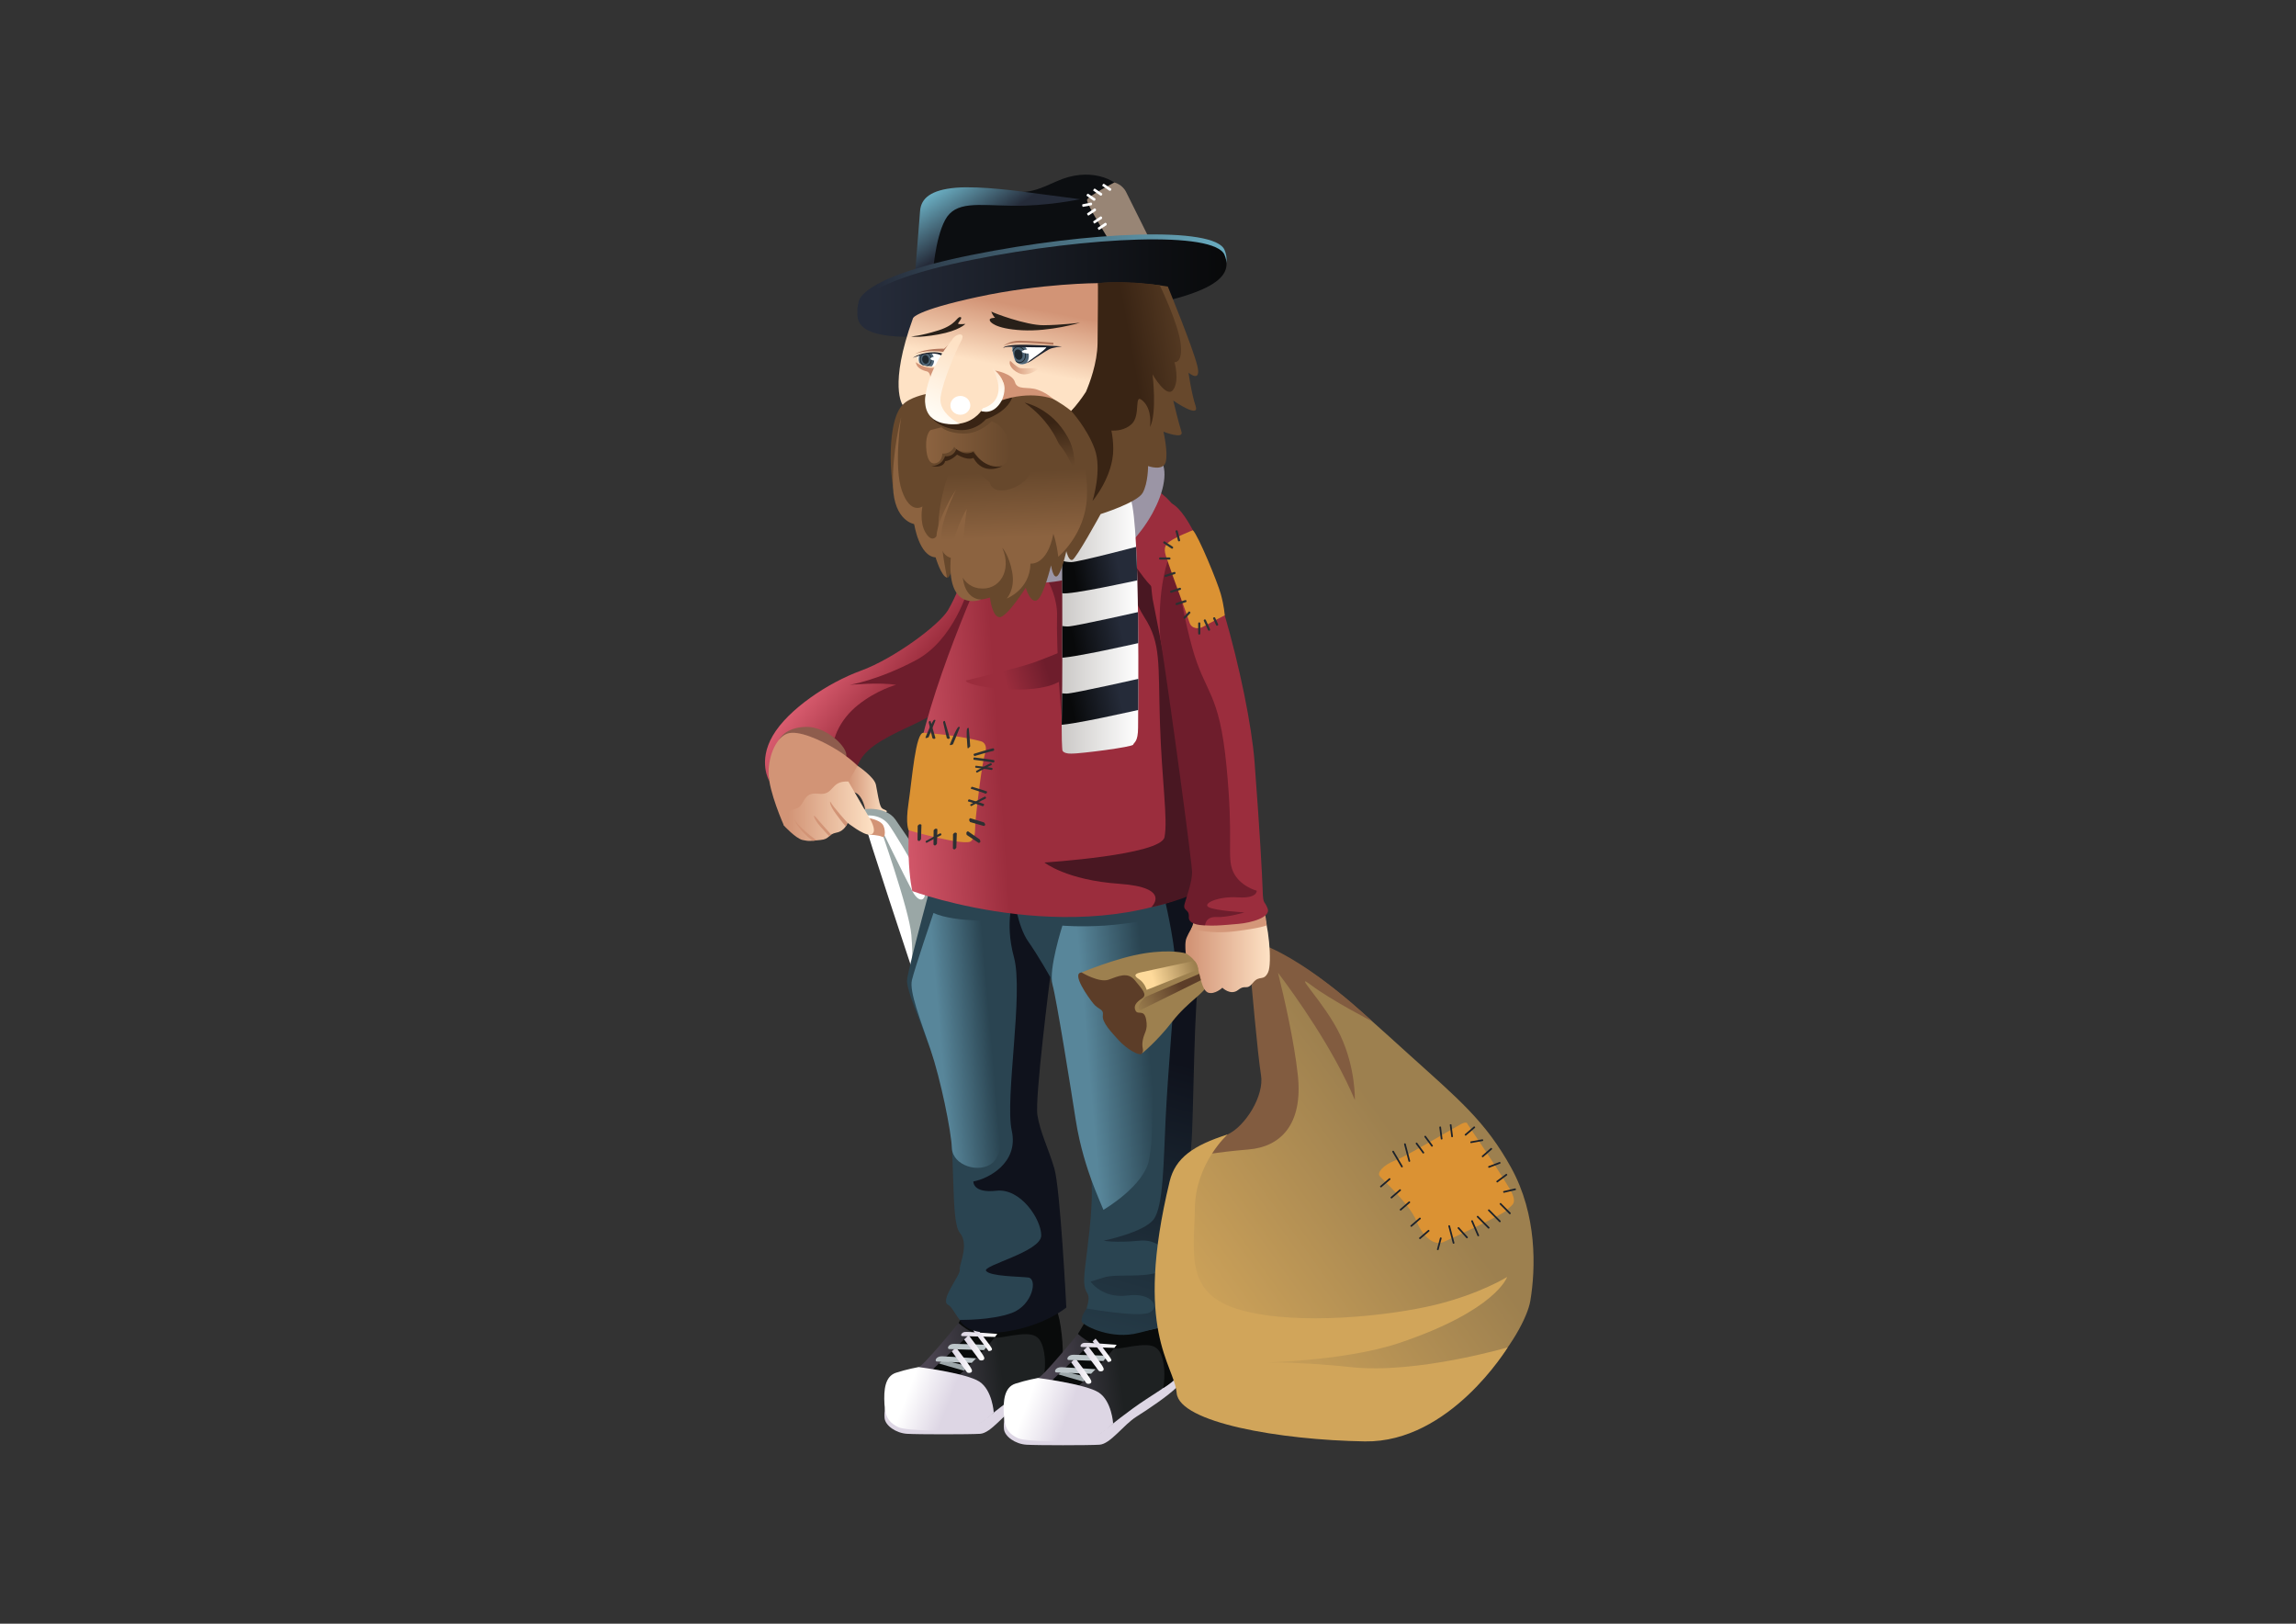 <?xml version="1.0" encoding="utf-8"?>
<!-- Generator: Adobe Illustrator 16.0.4, SVG Export Plug-In . SVG Version: 6.00 Build 0)  -->
<!DOCTYPE svg PUBLIC "-//W3C//DTD SVG 1.1//EN" "http://www.w3.org/Graphics/SVG/1.1/DTD/svg11.dtd">
<svg version="1.1" id="Layer_1" xmlns="http://www.w3.org/2000/svg" xmlns:xlink="http://www.w3.org/1999/xlink" x="0px" y="0px"
	 width="841.89px" height="595.28px" viewBox="0 0 841.89 595.28" enable-background="new 0 0 841.89 595.28" xml:space="preserve">
<rect x="0" y="0" width="841.89" height="595.28" fill="#333333" stroke="none"/>
<g>
	<path fill="#825C40" d="M535.387,412.739c0,0-20.417,10.917-24.917,12.667s-6.75,4.5-5.75,5.75s11,10.25,13.5,16.5
		s6.75,9,9.75,7.75s22.25-10.225,23.5-11.862s3.75-1.888,1.75-6.138s-16.25-25.25-16.25-25.25L535.387,412.739z"/>
	<path fill="#6E1D2C" d="M353.987,211.736c0,0-7.828,24.948-28.821,31.85c-20.993,6.902-40.499,21.006-43.35,32.71
		c-2.851,11.703,3.356,15.35,13.586,13.776c10.23-1.572,17.04-3.68,19.06-9.328c2.02-5.649,7.979-9.354,18.65-14.253
		c10.672-4.9,28.287-14.547,29.789-28.307C364.403,224.425,353.987,211.736,353.987,211.736z"/>
	<g>
		<linearGradient id="SVGID_1_" gradientUnits="userSpaceOnUse" x1="310.299" y1="290.073" x2="325.166" y2="290.073">
			<stop  offset="0.049" style="stop-color:#D29476"/>
			<stop  offset="1" style="stop-color:#FEE2C5"/>
		</linearGradient>
		<path fill="url(#SVGID_1_)" d="M314.462,280.744c0,0,6.116,4.054,6.717,6.955c0.6,2.9,1.103,6.803,1.901,8.201
			c0.798,1.398,3.356,0.939,1.311,2.344c-2.047,1.404-6.63,1.957-7.021-0.843c-0.392-2.801-1.783-6.275-3.988-6.889
			s-3.406-1.575-3.006-4.846C310.776,282.397,314.462,280.744,314.462,280.744z"/>
		<path fill="#FFFFFF" d="M320.748,297.039c0,0,4.773,0.074,7.559,5.542c2.783,5.47,16.422,25.057,16.422,25.057
			s1.774,10.241,0,14.722c-1.776,4.48-9.886,14.21-9.886,14.21s-17.467-52.616-17.934-55.56
			C316.444,298.064,319.241,296.097,320.748,297.039z"/>
		<path fill="#9AA7A6" d="M334.171,354.545c0,0,0.782-2.456,0-11.801c-0.78-9.347-11.909-40.712-11.909-40.712
			s9.027,18.58,12.257,24.652c3.229,6.073,6.74,2.489,3.229-4.296c-3.509-6.786-10.552-18.494-12.104-20.356
			c-3.364-4.031-8.785-2.967-8.785-2.967l-1.182-2.265c0,0,8.817-1.68,12.631,3.631c2.635,3.67,19.125,28.484,19.125,28.484
			s0.815,8.108-0.924,12.12c-1.739,4.013-11.665,15.533-11.665,15.533L334.171,354.545z"/>
	</g>
	<g>
		<path fill="#DDD6E4" d="M324.886,514.531c0,0-0.777,2.625-0.527,5.375s4.189,5.5,8.233,5.75s22.794,0.25,26.794,0
			s8.75-7.25,13.5-10.25s11.75-7.75,14.75-10.75s1.757-9,1.757-9L324.886,514.531z"/>
		<linearGradient id="SVGID_2_" gradientUnits="userSpaceOnUse" x1="367.467" y1="499.551" x2="340.634" y2="502.801">
			<stop  offset="0.018" style="stop-color:#1E2122"/>
			<stop  offset="1" style="stop-color:#4C4552"/>
		</linearGradient>
		<path fill="url(#SVGID_2_)" d="M356.28,479.156c0,0-15.145,18.803-18.645,21.526s-11.75,0.974-13,9.724s1.688,11.75,9.594,12.25
			s21.906,1.5,25.906-1.5s9.25-7.5,16.5-12.25s12.764-7.5,12.757-14.75s-2.507-15-2.507-15H356.28z"/>
		<path fill="#090B0B" d="M351.491,485.022c0,0,6.894,6.854,16.52,5.119s12.793-1.653,14.376,3.681s0.315,11.094,0.315,11.094
			s5.696-3.263,6.69-6.47s-0.674-16.039-1.84-17.623s-34.416,1.25-34.416,1.25L351.491,485.022z"/>
		<path fill="#090B0B" d="M351.938,503.928c0,0,6.701-6.354,10.572-10.896s5.5-7.625,5.5-7.625h-8.688
			c0,0-11.959,11.736-17.261,16.556C342.062,501.962,349.215,503.298,351.938,503.928z"/>
		<g>
			<polygon fill="#9CA6A9" points="344.313,499.879 353.409,502.512 355.036,500.915 345.715,498.559 			"/>
			<path fill="#BCC5C9" d="M343.553,499.157l12.747,0.497l1.654-1.682c0,0-10.151-0.649-12.484-0.732
				S342.551,499.118,343.553,499.157z"/>
			<linearGradient id="SVGID_3_" gradientUnits="userSpaceOnUse" x1="348.995" y1="498.652" x2="356.409" y2="498.652">
				<stop  offset="0.018" style="stop-color:#DDD6E4"/>
				<stop  offset="1" style="stop-color:#FFFFFF"/>
			</linearGradient>
			<path fill="url(#SVGID_3_)" d="M354.553,503.073l-5.558-7.643l1.523-1.465c0,0,5.2,6.69,5.784,8.107
				S354.895,503.543,354.553,503.073z"/>
			<path fill="#BCC5C9" d="M348.071,494.587l12.715,0.391l1.725-1.946c0,0-10.189-0.278-12.522-0.361
				S347.069,494.548,348.071,494.587z"/>
			<linearGradient id="SVGID_4_" gradientUnits="userSpaceOnUse" x1="353.514" y1="494.119" x2="360.928" y2="494.119">
				<stop  offset="0.018" style="stop-color:#DDD6E4"/>
				<stop  offset="1" style="stop-color:#FFFFFF"/>
			</linearGradient>
			<path fill="url(#SVGID_4_)" d="M359.071,498.503l-5.558-7.433l1.646-1.6c0,0,5.077,6.615,5.661,8.032
				S359.413,498.973,359.071,498.503z"/>
			<linearGradient id="SVGID_5_" gradientUnits="userSpaceOnUse" x1="352.426" y1="489.222" x2="365.665" y2="489.222">
				<stop  offset="0.018" style="stop-color:#DDD6E4"/>
				<stop  offset="1" style="stop-color:#FFFFFF"/>
			</linearGradient>
			<path fill="url(#SVGID_5_)" d="M352.702,489.823l12.136,0.318c0,0,0.471-0.618,0.827-1.118c0,0-10.821-0.867-11.946-0.7
				S352.061,489.614,352.702,489.823z"/>
			<linearGradient id="SVGID_6_" gradientUnits="userSpaceOnUse" x1="356.876" y1="491.035" x2="363.748" y2="491.035">
				<stop  offset="0.018" style="stop-color:#DDD6E4"/>
				<stop  offset="1" style="stop-color:#FFFFFF"/>
			</linearGradient>
			<path fill="url(#SVGID_6_)" d="M362.511,495.323l-5.635-7.559l1.078-1.019c0,0,5.515,6.827,5.765,7.702
				S362.511,495.323,362.511,495.323z"/>
		</g>
		<linearGradient id="SVGID_7_" gradientUnits="userSpaceOnUse" x1="347.613" y1="516.043" x2="332.863" y2="510.418">
			<stop  offset="0.018" style="stop-color:#DDD6E4"/>
			<stop  offset="1" style="stop-color:#FFFFFF"/>
		</linearGradient>
		<path fill="url(#SVGID_7_)" d="M336.837,501.191c0,0,17.549,2.215,22.299,5.34s5.253,11.322,5.253,11.322
			s-4.628,4.928-9.503,5.928s-22.625,0.889-25.5-0.556s-4.779-3.069-5.077-8.444s0.226-10.188,4.202-11.5
			S336.837,501.191,336.837,501.191z"/>
	</g>
	<g>
		<path fill="#DDD6E4" d="M368.657,518.531c0,0-0.777,2.625-0.527,5.375s4.189,5.5,8.233,5.75s22.794,0.25,26.794,0
			s8.75-7.25,13.5-10.25s11.75-7.75,14.75-10.75s1.757-9,1.757-9L368.657,518.531z"/>
		<linearGradient id="SVGID_8_" gradientUnits="userSpaceOnUse" x1="411.238" y1="503.552" x2="384.405" y2="506.802">
			<stop  offset="0.018" style="stop-color:#1E2122"/>
			<stop  offset="1" style="stop-color:#4C4552"/>
		</linearGradient>
		<path fill="url(#SVGID_8_)" d="M400.052,483.156c0,0-15.145,18.803-18.645,21.526s-11.75,0.974-13,9.724s1.688,11.75,9.594,12.25
			s21.906,1.5,25.906-1.5s9.25-7.5,16.5-12.25s12.764-7.5,12.757-14.75s-2.507-15-2.507-15H400.052z"/>
		<path fill="#090B0B" d="M395.263,489.022c0,0,6.894,6.854,16.52,5.119s12.793-1.653,14.376,3.681s0.315,11.094,0.315,11.094
			s5.696-3.263,6.69-6.47s-0.674-16.039-1.84-17.623s-33.505-0.092-33.505-0.092L395.263,489.022z"/>
		<path fill="#090B0B" d="M395.71,507.928c0,0,6.701-6.354,10.572-10.896s5.5-7.625,5.5-7.625h-8.688
			c0,0-11.959,11.736-17.261,16.556C385.834,505.962,393.062,507.313,395.71,507.928z"/>
		<g>
			<polygon fill="#9CA6A9" points="388.085,503.879 397.181,506.512 398.808,504.915 389.486,502.559 			"/>
			<path fill="#BCC5C9" d="M387.324,503.157l12.747,0.497l1.654-1.682c0,0-10.151-0.649-12.484-0.732
				S386.322,503.118,387.324,503.157z"/>
			<linearGradient id="SVGID_9_" gradientUnits="userSpaceOnUse" x1="392.767" y1="502.652" x2="400.181" y2="502.652">
				<stop  offset="0.018" style="stop-color:#DDD6E4"/>
				<stop  offset="1" style="stop-color:#FFFFFF"/>
			</linearGradient>
			<path fill="url(#SVGID_9_)" d="M398.324,507.073l-5.558-7.643l1.523-1.465c0,0,5.2,6.69,5.784,8.107
				S398.666,507.543,398.324,507.073z"/>
			<path fill="#BCC5C9" d="M391.843,498.587l12.715,0.391l1.725-1.946c0,0-10.189-0.278-12.522-0.361
				S390.841,498.548,391.843,498.587z"/>
			<linearGradient id="SVGID_10_" gradientUnits="userSpaceOnUse" x1="397.285" y1="498.119" x2="404.699" y2="498.119">
				<stop  offset="0.018" style="stop-color:#DDD6E4"/>
				<stop  offset="1" style="stop-color:#FFFFFF"/>
			</linearGradient>
			<path fill="url(#SVGID_10_)" d="M402.843,502.503l-5.558-7.433l1.646-1.6c0,0,5.077,6.615,5.661,8.032
				S403.185,502.973,402.843,502.503z"/>
			<linearGradient id="SVGID_11_" gradientUnits="userSpaceOnUse" x1="396.198" y1="493.222" x2="409.437" y2="493.222">
				<stop  offset="0.018" style="stop-color:#DDD6E4"/>
				<stop  offset="1" style="stop-color:#FFFFFF"/>
			</linearGradient>
			<path fill="url(#SVGID_11_)" d="M396.474,493.823l12.136,0.318c0,0,0.471-0.618,0.827-1.118c0,0-10.821-0.867-11.946-0.7
				S395.832,493.614,396.474,493.823z"/>
			<linearGradient id="SVGID_12_" gradientUnits="userSpaceOnUse" x1="400.647" y1="495.035" x2="407.519" y2="495.035">
				<stop  offset="0.018" style="stop-color:#DDD6E4"/>
				<stop  offset="1" style="stop-color:#FFFFFF"/>
			</linearGradient>
			<path fill="url(#SVGID_12_)" d="M406.282,499.323l-5.635-7.559l1.078-1.019c0,0,5.515,6.827,5.765,7.702
				S406.282,499.323,406.282,499.323z"/>
		</g>
		<linearGradient id="SVGID_13_" gradientUnits="userSpaceOnUse" x1="391.384" y1="520.043" x2="376.634" y2="514.418">
			<stop  offset="0.018" style="stop-color:#DDD6E4"/>
			<stop  offset="1" style="stop-color:#FFFFFF"/>
		</linearGradient>
		<path fill="url(#SVGID_13_)" d="M380.608,505.191c0,0,17.549,2.215,22.299,5.34s5.253,11.322,5.253,11.322
			s-4.628,4.928-9.503,5.928s-22.625,0.889-25.5-0.556s-4.779-3.069-5.077-8.444s0.226-10.188,4.202-11.5
			S380.608,505.191,380.608,505.191z"/>
	</g>
	<linearGradient id="SVGID_14_" gradientUnits="userSpaceOnUse" x1="327.415" y1="256.993" x2="303.414" y2="237.66">
		<stop  offset="0" style="stop-color:#9B2D3D"/>
		<stop  offset="1" style="stop-color:#E36477"/>
	</linearGradient>
	<path fill="url(#SVGID_14_)" d="M354.992,215.878c0,0-5.204,18.805-19.209,26.208c-14.005,7.402-24.208,8.992-24.208,8.992
		s11.004-1.011,17.006,0c0,0-6.989,1.812-13.998,7.413c-7.008,5.602-8.531,12.146-8.531,12.146s-7.122-4.899-14.707-1.964
		c-7.586,2.936-10.042,13.791-9.241,17.72c0,0-4.338-7.096,1.264-16.698c5.603-9.603,20.204-19.405,32.309-23.807
		c12.104-4.401,28.782-16.805,31.946-22.207c3.165-5.401,5.415-11.944,5.415-11.944L354.992,215.878z"/>
	<path fill="#8E5C4D" d="M285.76,271.087c0,0,1.923-4.348,9.643-4.596c7.721-0.249,15.621,7.637,14.896,10.746
		s-7.403,3.409-11.866,2.059C293.97,277.946,285.76,271.087,285.76,271.087z"/>
	<path fill="#2A4451" d="M435.658,441.544c-3.248-4.401-0.899-49.214,0.728-67.22c1.627-18.005,14.43-46.014,8.028-52.016
		c-4.726-4.43-40.405,3.292-58.769,7.64c-0.334-0.379-0.702-0.711-1.124-0.966c-7.728-4.673-41.518-10.675-41.518-10.675
		s-9.752,35.611-10.387,40.812c-0.636,5.201,10.721,27.207,14.445,44.812c3.724,17.605,1.225,43.612,4.875,48.014
		c3.65,4.402-0.45,12.005,0,13.605c0.45,1.6-7.479,11.201-4.315,12.803c3.164,1.602,4.076,11.603,17.024,9.603
		s25.141-6.801,24.646-8.001c-0.495-1.201,0.306-22.406-1.695-33.61s-2.151-14.405-3.076-22.007
		c-0.925-7.603-6.626-9.202-5.776-16.005c0.85-6.802,5.776-48.014,5.776-48.014s0.229-0.797,0.567-2.118
		c1.756,5.594,3.369,11.754,4.476,18.122c4.035,23.208,5.632,35.211,9.034,46.015c3.403,10.803,0.999,28.008,0,36.41
		c-0.998,8.402-1.803,12.404,0,15.205c1.803,2.8-1.401,6.401,0,8.802c1.402,2.401,5.803,5.729,17.007,5.465
		s20.807-5.864,20.006-7.865c-0.8-2.001-2.399-8.403-1.6-11.604s3.2-9.203-0.401-13.204
		C430.01,451.547,438.907,445.946,435.658,441.544z"/>
	<path fill="#0C0E11" d="M335.832,103.805c0,0,2.167-16.81,2.251-24.067c0.101-8.703,5.701-10.203,21.906-9.903
		c16.205,0.3,15.305,2.201,27.309-3.301c12.003-5.502,21.906-0.9,24.606,3.601c2.701,4.501,10.704,23.707,10.704,23.707
		L335.832,103.805z"/>
	<linearGradient id="SVGID_15_" gradientUnits="userSpaceOnUse" x1="399.215" y1="391.262" x2="421.892" y2="389.311">
		<stop  offset="0" style="stop-color:#58869A"/>
		<stop  offset="1" style="stop-color:#2A4451"/>
	</linearGradient>
	<path fill="url(#SVGID_15_)" d="M389.564,339.348c0,0-5.159,16.081-3.647,21.572c1.511,5.492,6.883,39.013,8.483,49.415
		c1.6,10.402,4.508,18.682,5.854,22.444c1.348,3.764,4.348,10.765,4.348,10.765s15.165-8.803,16.785-18.605
		c1.62-9.802,0.62-9.403,1.62-29.408s4.401-59.326,4.401-59.326s-13.404,2.578-22.406,3.144
		C396,339.914,389.564,339.348,389.564,339.348z"/>
	<linearGradient id="SVGID_16_" gradientUnits="userSpaceOnUse" x1="436.195" y1="390.518" x2="402.586" y2="513.853">
		<stop  offset="0" style="stop-color:#0F121C"/>
		<stop  offset="1" style="stop-color:#2A4451"/>
	</linearGradient>
	<path fill="url(#SVGID_16_)" d="M427.409,331.136c0,0,4.302,18.381,3.701,26.783c-0.601,8.403-2.9,36.011-3.701,52.216
		c-0.8,16.205-0.8,32.109-4.401,36.911c-3.601,4.801-18.306,7.802-18.306,7.802s3.958,0.9,13.232,0s13.713,9.003,7.292,11.403
		c-6.42,2.401-15.723,0.601-20.524,2.101c-4.801,1.501-4.801,1.501-4.801,1.501s4.201,6.302,13.504,5.102s12.064,4.501,7.982,6.302
		c-4.081,1.801-22.94-1.554-22.94-1.554s-2.747,3.654-1.547,5.154c1.2,1.501,10.883,6.386,20.649,3.794
		c9.768-2.592,18.395-4.094,19.278-8.896c0.884-4.801-1.184-10.203,0-13.804c1.185-3.601-2.872-10.503-2.194-13.204
		c0.678-2.7,4.579-4.902,3.979-9.203c-0.6-4.301-2.668-14.504-1.784-23.807s0.905-55.816,3.146-63.168
		c2.24-7.353,4.361-17.813,0-27.587C435.611,319.208,427.409,331.136,427.409,331.136z"/>
	<path fill="#988575" d="M408.607,66.898c0,0-9.347,4.883-9.972,6.258s8.125,14.75,8.75,16.25s14.625-0.75,14.625-0.75
		s-7.622-15.301-9.075-18.223S408.607,66.898,408.607,66.898z"/>
	<path fill="#0F121C" d="M385.089,358.202c0,0-4.293-7.685-8.094-13.086c-3.802-5.401-5.202-16.134-5.202-16.134
		s-3.602,8.731,0,21.936c3.601,13.204-3.399,51.815-0.8,63.618c2.6,11.804-8.558,17.605-14.082,18.605c0,0-0.322,4.4,8.479,3.401
		c8.803-1,16.405,10.403,16.405,16.404c0,6.002-21.808,11.005-20.206,13.005c1.601,2,11.804,2.001,15.405,2.401
		c3.601,0.399,1.612,10.202-5.996,13.003c-7.609,2.801-19.061,2.535-19.061,2.535s2.093,6.423,16.575,4.345
		c14.483-2.078,22.484-8.881,22.484-8.881s-2.199-43.613-4.4-51.015s-5.202-13.242-6.202-19.524
		C379.396,402.533,385.089,358.202,385.089,358.202z"/>
	<linearGradient id="SVGID_17_" gradientUnits="userSpaceOnUse" x1="365.166" y1="257.673" x2="317.666" y2="260.923">
		<stop  offset="0" style="stop-color:#9B2D3D"/>
		<stop  offset="1" style="stop-color:#E36477"/>
	</linearGradient>
	<path fill="url(#SVGID_17_)" d="M362.901,203.471c0,0-20.16,43.083-26.388,74.426c-6.229,31.342-1.995,48.788-1.995,48.788
		s64.08,23.633,111.496-3.575c0,0-3.739-116.457-14.403-135.663C420.946,168.241,376.646,167.691,362.901,203.471z"/>
	<linearGradient id="SVGID_18_" gradientUnits="userSpaceOnUse" x1="384.015" y1="245.305" x2="368.681" y2="249.972">
		<stop  offset="0" style="stop-color:#6E1D2C"/>
		<stop  offset="1" style="stop-color:#9B2D3D"/>
	</linearGradient>
	<path fill="url(#SVGID_18_)" d="M354.138,249.488c0,0,18.656-4.4,24.658-6.501c6.001-2.102,24.555-9.904,24.555-9.904
		s-6.749,14.183-17.553,17.995C374.995,254.89,354.087,251.489,354.138,249.488z"/>
	<path fill="#6E1D2C" d="M384.521,213.487c0,0,3.376,5.992,3.076,12.794s1.093,50.314,5.201,50.014s10.398-10.824,10.551-25.217
		c0.152-14.394-13.785-41.402-13.785-41.402L384.521,213.487z"/>
	<path fill="#491722" d="M439.339,228.159c0,0-13.63-8.061-19.932-16.423c-6.302-8.362-8.103-11.363-8.103-11.363
		s2.064,16.256,8.303,25.908c6.238,9.652,5.027,17.005,5.715,38.611c0.687,21.606,2.961,35.401,1.674,42.008
		c-1.287,6.607-44.03,9.308-44.03,9.308s8.032,6.449,27.438,7.803c19.614,1.368,11.728,8.599,11.728,8.599
		s14.038-2.867,21.411-8.134s9.474-18.163,8.273-37.973S439.339,228.159,439.339,228.159z"/>
	<path fill="#9B95A5" d="M362.901,209.076c0,0,9.84,8.322,31.222,2.66c21.383-5.661,35.461-30.425,32.473-41
		c-2.987-10.575-5.688-15.958-11.69-15.217C408.904,156.26,362.901,209.076,362.901,209.076z"/>
	<linearGradient id="SVGID_19_" gradientUnits="userSpaceOnUse" x1="363.226" y1="83.138" x2="351.423" y2="64.932">
		<stop  offset="0.049" style="stop-color:#252B39"/>
		<stop  offset="1" style="stop-color:#6AADC1"/>
	</linearGradient>
	<path fill="url(#SVGID_19_)" d="M375.524,70.336l20.506,2.7c0,0-12.084,2.601-24.862,2.4c-12.778-0.2-20.832-1.801-24.607,5.201
		c-3.775,7.002-4.576,20.406-4.576,20.406h-6.503c0,0,1.501-19.205,1.901-23.807c0.401-4.602,4.002-7.602,13.005-8.402
		C359.391,68.034,375.524,70.336,375.524,70.336z"/>
	<linearGradient id="SVGID_20_" gradientUnits="userSpaceOnUse" x1="389.293" y1="228.16" x2="417.407" y2="228.16">
		<stop  offset="0.018" style="stop-color:#CCCAC8"/>
		<stop  offset="1" style="stop-color:#FFFFFF"/>
	</linearGradient>
	<path fill="url(#SVGID_20_)" d="M389.398,193.471c0,0,0.3,51.015,0,64.519c-0.301,13.504,0.134,16.805,0.134,16.805
		s-0.235,1.501,3.267,1.501c3.501,0,22.407-2.401,22.707-3.302s1.801-0.9,1.801-6.302s0.9-73.232-2.701-83.729
		C411.005,172.465,389.398,193.471,389.398,193.471z"/>
	<linearGradient id="SVGID_21_" gradientUnits="userSpaceOnUse" x1="314.394" y1="103.805" x2="449.744" y2="103.805">
		<stop  offset="0.049" style="stop-color:#252B39"/>
		<stop  offset="1" style="stop-color:#6AADC1"/>
	</linearGradient>
	<path fill="url(#SVGID_21_)" d="M314.775,111.047c0,0-1.2-9.002,41.613-17.605c42.812-8.603,89.026-10.603,92.627-1.8
		c3.602,8.802-5.202,15.604-47.814,21.806S309.573,129.453,314.775,111.047z"/>
	<linearGradient id="SVGID_22_" gradientUnits="userSpaceOnUse" x1="314.394" y1="105.622" x2="449.744" y2="105.622">
		<stop  offset="0.049" style="stop-color:#252B39"/>
		<stop  offset="1" style="stop-color:#08090A"/>
	</linearGradient>
	<path fill="url(#SVGID_22_)" d="M314.775,112.864c0,0-1.2-9.002,41.613-17.605c42.812-8.603,89.026-10.603,92.627-1.8
		c3.602,8.802-5.202,15.604-47.814,21.806S309.573,131.27,314.775,112.864z"/>
	<g>
		<defs>
			<path id="SVGID_23_" d="M389.398,193.471c0,0,0.3,51.015,0,64.519c-0.301,13.504,0.134,16.804,0.134,16.804
				s-0.235,1.501,3.267,1.501c3.501,0,22.407-2.4,22.707-3.301s1.801-0.9,1.801-6.302s0.9-73.232-2.701-83.729
				C411.005,172.465,389.398,193.471,389.398,193.471z"/>
		</defs>
		<clipPath id="SVGID_24_">
			<use xlink:href="#SVGID_23_"  overflow="visible"/>
		</clipPath>
		<g clip-path="url(#SVGID_24_)">
			<linearGradient id="SVGID_25_" gradientUnits="userSpaceOnUse" x1="410.88" y1="207.251" x2="393.874" y2="210.653">
				<stop  offset="0.049" style="stop-color:#252B39"/>
				<stop  offset="1" style="stop-color:#08090A"/>
			</linearGradient>
			<path fill="url(#SVGID_25_)" d="M387.598,205.074c0,0,2.6,1,5.201,1c2.601,0,24.607-5.802,24.607-5.802v12.404
				c0,0-25.401,5.602-27.905,4.801C386.997,216.678,387.598,205.074,387.598,205.074z"/>
			<linearGradient id="SVGID_26_" gradientUnits="userSpaceOnUse" x1="412.109" y1="230.281" x2="393.265" y2="234.05">
				<stop  offset="0.049" style="stop-color:#252B39"/>
				<stop  offset="1" style="stop-color:#08090A"/>
			</linearGradient>
			<path fill="url(#SVGID_26_)" d="M386.311,228.681c0,0,2.6,1,5.201,1c2.601,0,28.096-5.802,28.096-5.802v11.404
				c0,0-28.89,6.601-31.394,5.801C385.71,240.285,386.311,228.681,386.311,228.681z"/>
			<linearGradient id="SVGID_27_" gradientUnits="userSpaceOnUse" x1="411.651" y1="254.887" x2="392.807" y2="258.656">
				<stop  offset="0.049" style="stop-color:#252B39"/>
				<stop  offset="1" style="stop-color:#08090A"/>
			</linearGradient>
			<path fill="url(#SVGID_27_)" d="M385.854,253.288c0,0,2.6,1,5.201,1c2.601,0,28.096-5.802,28.096-5.802v11.404
				c0,0-28.89,6.602-31.394,5.802C385.253,264.892,385.854,253.288,385.854,253.288z"/>
		</g>
	</g>
	<path fill="#67482C" d="M402.602,103.805c0,0,11.818-0.983,25.607,1.24c0,0,9.202,22.406,10.804,29.008
		c1.601,6.602-3.2,2.601-3.2,2.601s0.998,7.402,2.6,12.203c1.602,4.802-8.202-2-8.202-2s2.001,8.402,3.001,11.403
		c1,3-6.602,0-6.602,0s1.802,7.802,0.8,11.203c-1.001,3.401-6.438,1.401-6.438,1.401s0.037,6.202-1.964,9.803
		s-15.427,7.802-15.427,7.802s-8.979,16.405-10.381,16.805c-1.4,0.4-2.201-3.201-2.201-3.201s-1.599,7.402-3.2,9.002
		s-2.4-3.802-2.4-3.802s-2.802,11.604-5.202,12.804c-2.401,1.201-4.087-4.602-4.087-4.602s-6.834,10.803-9.575,10.803
		c-2.742,0-3.543-7.202-3.543-7.202s-8.202,2.801-9.603-1.8c-1.401-4.602-4.402-9.003-4.402-9.003s-0.799,5.602-2.6,2.601
		c-1.801-3-3.601-7.202-3.601-7.202s-3.602-0.6-4.402-3.4s-3.801-9.603-3.801-9.603s-5.201-1.4-7.002-11.403
		c-1.801-10.003-1.401-26.208,3.4-30.809c4.802-4.601,5.403-7.002,14.205-7.002s43.013,1.801,43.013,1.801L402.602,103.805z"/>
	<path fill="#392414" d="M341.172,152.529c0,0,1.562,3.581,8.915,4.931c7.352,1.351,11.403-3.751,11.403-3.751
		s7.652-2.384,9.678-8.019c0,0-4.028,0.367-8.354,2.917s-13.623,3.601-15.427,3.451
		C345.585,151.909,341.172,152.529,341.172,152.529z"/>
	<linearGradient id="SVGID_28_" gradientUnits="userSpaceOnUse" x1="384.396" y1="155.034" x2="387.196" y2="171.839">
		<stop  offset="0.006" style="stop-color:#392414"/>
		<stop  offset="1" style="stop-color:#67482C"/>
	</linearGradient>
	<path fill="url(#SVGID_28_)" d="M375.714,147.624c0,0,9.841,1.789,15.842,12.722c6.002,10.934-0.4,22.617-0.4,22.617
		S395.082,161.379,375.714,147.624z"/>
	<linearGradient id="SVGID_29_" gradientUnits="userSpaceOnUse" x1="370.647" y1="110.397" x2="366.147" y2="133.897">
		<stop  offset="0.049" style="stop-color:#D29476"/>
		<stop  offset="1" style="stop-color:#FEE2C5"/>
	</linearGradient>
	<path fill="url(#SVGID_29_)" d="M334.782,116.648c0,0,0.599-2.801,23.807-7.802c23.207-5.001,44.013-5.041,44.013-5.041
		s2.2,15.644,0,28.248c-2.2,12.604-9.803,18.605-9.803,18.605s-8.803-7.202-15.404-7.202s-10.603,3.201-10.603,3.201
		s-3.402,5.002-7.003,4.001c0,0-3.2,5.001-10.402,4.801c-7.202-0.2-11.204-5.801-9.804-11.003c0,0-6.202,1.2-8.603,4.001
		C330.98,148.458,325.779,141.456,334.782,116.648z"/>
	<path fill="#FFFFFF" d="M371.168,127.145c0,0,0.075,2.033,0.75,4.208c0.675,2.176,2.64,2.584,4.19,1.901
		c1.551-0.683,8.413-5.577,8.413-5.802s-3.583-0.149-5.877-0.6S371.918,126.762,371.168,127.145z"/>
	<path fill="#D29476" d="M335.832,132.778c0,0,3.113,2.678,7.521,1.977l-2.182,6.934c0,0,0.71-5.066-1.339-5.534
		C338.331,135.812,336.005,134.925,335.832,132.778z"/>
	<g>
		<defs>
			<path id="SVGID_30_" d="M371.168,127.145c0,0,0.075,2.033,0.75,4.208c0.675,2.176,2.64,2.584,4.19,1.901
				c1.551-0.683,8.413-5.577,8.413-5.802s-3.583-0.149-5.877-0.6S371.918,126.762,371.168,127.145z"/>
		</defs>
		<clipPath id="SVGID_31_">
			<use xlink:href="#SVGID_30_"  overflow="visible"/>
		</clipPath>
		<g clip-path="url(#SVGID_31_)">
			<path fill="#4E6475" d="M370.533,130.7c0.525,2.154,2.438,3.62,4.257,3.265c1.82-0.353,2.869-2.395,2.341-4.548
				c-0.524-2.158-2.577-3.709-4.396-3.354C370.909,126.419,370.007,128.543,370.533,130.7z"/>
			<g>
				<path fill="#1E272E" d="M374.018,133.056c-1.403,0.119-2.732-1.151-2.962-2.828c-0.231-1.678,0.723-3.139,2.127-3.257
					c1.399-0.119,2.728,1.151,2.959,2.829C376.37,131.477,375.419,132.938,374.018,133.056L374.018,133.056z M373.222,127.279
					c-1.24,0.105-2.086,1.417-1.878,2.924c0.207,1.508,1.389,2.648,2.63,2.543c1.243-0.104,2.085-1.417,1.877-2.925
					C375.646,128.316,374.468,127.176,373.222,127.279L373.222,127.279z"/>
			</g>
			<path fill="#1E272E" d="M372.012,130.295c0.25,1.047,1.098,1.765,1.894,1.609c0.793-0.153,1.229-1.122,0.977-2.166
				c-0.256-1.041-1.107-1.761-1.9-1.607C372.19,128.288,371.754,129.257,372.012,130.295z"/>
		</g>
	</g>
	<path fill="#9D804F" d="M441.015,348.716l-6.202,0.801c0,0-5.11-1.601-15.259,0c-10.149,1.602-22.957,7.003-22.957,7.003
		s1.604,6.509,3.805,7.556c2.202,1.046,7.401,1.846,8.402,5.248c1.002,3.401-3.401,3,0.601,7.802s9.401,9.003,9.401,9.003
		s5.249-4.135,11.028-11.57s12.172-10.637,12.676-13.437c0.505-2.801-0.096-7.604-1.296-8.003
		C440.014,352.718,445.416,351.916,441.015,348.716z"/>
	<path fill="#1D222D" d="M367.892,127.552c0,0-0.1-0.801,4.401-1.101c4.501-0.3,17.105,0.55,17.105,0.55s-3.402,0.35-4.702,1.05
		s-5.003,3.101-6.052,3.901c-1.05,0.8-2.536,1.3-2.536,1.3s2.785-2.034,4.987-3.618c2.201-1.583,2.601-2.284,2.601-2.284
		s-6.002,0-9.303-0.1C371.093,127.151,368.991,126.952,367.892,127.552z"/>
	<linearGradient id="SVGID_32_" gradientUnits="userSpaceOnUse" x1="371.733" y1="197.167" x2="370.733" y2="172.96">
		<stop  offset="0.006" style="stop-color:#8C6340"/>
		<stop  offset="1" style="stop-color:#67482C"/>
	</linearGradient>
	<path fill="url(#SVGID_32_)" d="M348.486,171.945c0,0-4.35,9.973-4.451,22.126c-0.101,12.153,6.502,10.503,6.502,10.503
		s0.75,10.053,8.402,11.104s12.202-6.602,8.577-14.854c0,0,2.525,2.701,3.651,9.002c1.125,6.302-2.025,9.603-2.025,9.603
		s8.552-3.258,8.702-12.807c0,0,6.151,0.883,8.402-10.935c0,0,1.141,2.955,1.801,8.438c0,0,9.902-8.142,10.503-21.776
		c0.601-13.634-4.501-23.325-9.152-26.882c0,0,5.552,7.096,4.501,17.599c0,0-3.226-12.153-13.917-16.354
		c-10.69-4.202-15.915,3.901-15.915,3.901s11.677,2.701,13.777,9.753s-13.464,13.354-14.943,6.452c0,0-5.747-4.546-6.731-6.602
		C356.17,170.214,353.188,170.825,348.486,171.945z"/>
	<path fill="#B1765C" d="M367.892,126.852c0,0,1.4-0.976,4.927-1.201s13.429,0.736,13.429,0.736v-0.77c0,0-8.553-0.716-12.379-0.716
		S367.892,126.852,367.892,126.852z"/>
	<path fill="#282019" d="M363.07,117.76c0,0,1.304,2.774,11.713,3.317c10.408,0.542,21.247-2.776,21.247-2.776
		s-6.935,0.891-13.397,0.925c-6.462,0.034-18.635-4.607-19.032-4.958c-0.398-0.35,0.639,1.764,1.187,2.105
		C365.335,116.714,362.147,116.24,363.07,117.76z"/>
	<ellipse fill="#FFFFFF" cx="377.357" cy="128.873" rx="2.625" ry="0.762"/>
	<linearGradient id="SVGID_33_" gradientUnits="userSpaceOnUse" x1="370.232" y1="134.755" x2="381.196" y2="134.755">
		<stop  offset="0.049" style="stop-color:#D29476"/>
		<stop  offset="1" style="stop-color:#FEE2C5"/>
	</linearGradient>
	<path fill="url(#SVGID_33_)" d="M370.393,132.253c0,0,2.303,2.2,3.402,2.601s7.401,0,7.401,0s-2.502,2.301-5.401,2.401
		C372.895,137.354,369.442,134.303,370.393,132.253z"/>
	<g>
		<defs>
			<path id="SVGID_34_" d="M336.58,130.541c0,0-0.696,2.863,2.404,3.463c3.101,0.6,4.702,0.3,5.401-0.75
				c0.7-1.05,0.808-3.154,0.808-3.154s-1.834-1.173-4.858-0.626S336.58,130.541,336.58,130.541z"/>
		</defs>
		<use xlink:href="#SVGID_34_"  overflow="visible" fill="#FFFFFF"/>
		<clipPath id="SVGID_35_">
			<use xlink:href="#SVGID_34_"  overflow="visible"/>
		</clipPath>
		<g clip-path="url(#SVGID_35_)">
			<path fill="#4E6475" d="M336.895,132.269c0.287,1.792,1.777,3.05,3.317,2.803c1.541-0.248,2.558-1.909,2.269-3.7
				c-0.285-1.796-1.772-3.054-3.313-2.806C337.621,128.814,336.607,130.473,336.895,132.269z"/>
			<g>
				<path fill="#1E272E" d="M339.632,134.301c-1.178,0.063-2.196-1.019-2.27-2.41c-0.074-1.392,0.822-2.574,2-2.638
					c1.174-0.063,2.192,1.019,2.267,2.41S340.808,134.238,339.632,134.301L339.632,134.301z M339.374,129.509
					c-1.043,0.057-1.837,1.119-1.77,2.369c0.067,1.251,0.971,2.223,2.013,2.167c1.042-0.055,1.837-1.119,1.77-2.369
					C341.319,130.426,340.418,129.455,339.374,129.509L339.374,129.509z"/>
			</g>
			<path fill="#1E272E" d="M338.153,131.971c0.135,0.871,0.791,1.485,1.465,1.376c0.674-0.106,1.104-0.896,0.967-1.765
				c-0.141-0.865-0.8-1.482-1.472-1.375C338.442,130.317,338.013,131.107,338.153,131.971z"/>
		</g>
	</g>
	<path fill="#1D222D" d="M345.585,131.203c0,0,0.375-1.259-3.001-1.567c-3.376-0.308-7.877,1.567-7.877,1.567
		s2.251-1.726,6.452-2.025c4.201-0.3,5.401,1.013,5.401,1.013L345.585,131.203z"/>
	<path fill="#B1765C" d="M335.481,129.82c0,0,3.853-1.908,11.079-0.688l1.926-3.257l-2.325,1.972
		C346.161,127.848,339.282,127.587,335.481,129.82z"/>
	<path fill="#D29476" d="M364.803,135.83c0,0,6.44,1.075,7.34,4.226c0.9,3.151,4.645,1.556,8.249,2.804
		c3.604,1.248,5.855,3.444,5.855,3.444s-8.069-3.443-19.714,0.706C366.533,147.009,370.966,140.906,364.803,135.83z"/>
	<ellipse fill="#FFFFFF" cx="343.354" cy="131.507" rx="2.182" ry="0.746"/>
	<linearGradient id="SVGID_36_" gradientUnits="userSpaceOnUse" x1="364.486" y1="144.113" x2="367.488" y2="134.709">
		<stop  offset="0.049" style="stop-color:#FFFCF5"/>
		<stop  offset="1" style="stop-color:#FEE2C5"/>
	</linearGradient>
	<path fill="url(#SVGID_36_)" d="M367.292,146.857c0,0,1.898-3.8,0.6-6.701c-1.299-2.901-4.2-5.401-4.2-5.401
		s3.212,4.911,2.293,9.401s-5.594,5.502-5.594,5.502l-0.602,1C359.789,150.659,364.19,152.559,367.292,146.857z"/>
	<linearGradient id="SVGID_37_" gradientUnits="userSpaceOnUse" x1="343.114" y1="153.895" x2="354.833" y2="128.654">
		<stop  offset="0.049" style="stop-color:#FFFCF5"/>
		<stop  offset="1" style="stop-color:#FEE2C5"/>
	</linearGradient>
	<path fill="url(#SVGID_37_)" d="M348.888,124.901c0,0-7.759,8.785-9.459,19.588c-1.699,10.803,7.572,11.575,12.467,10.823
		c0,0-7.811-3.653-7.01-9.655c0.801-6.001,5.802-17.405,7.603-20.756S350.288,122.15,348.888,124.901z"/>
	<path fill="#282019" d="M334.082,123.351c0,0,2.401,0.614,10.003-0.743s9.902-3.858,9.902-3.858s-2.102,0.2-2.601,0
		c-0.5-0.2,2.002-2.4,0.701-2.5c-1.302-0.1-1.4,2.807-8.053,4.888C337.383,123.218,334.082,123.351,334.082,123.351z"/>
	<ellipse fill="#FFFFFF" cx="352.137" cy="148.608" rx="3.651" ry="3.451"/>
	<path fill="#392414" d="M341.459,170.907c0,0,3.831,0.114,5.071-3.664c0,0,2.939,0.573,4.154-2.632c0,0,2.751,2.748,6.23,1.03
		c0,0,4.289,6.753,10.602,5.266c0,0-6.879,3.763-10.602-3.041c0,0-1.779,1.209-5.988-1.194c0,0-1.995,2.174-4.396,2.403
		C346.53,169.075,346.314,171.708,341.459,170.907z"/>
	<linearGradient id="SVGID_38_" gradientUnits="userSpaceOnUse" x1="515.064" y1="417.259" x2="429.988" y2="478.425">
		<stop  offset="0.018" style="stop-color:#9D804F"/>
		<stop  offset="1" style="stop-color:#D1A55A"/>
	</linearGradient>
	<path fill="url(#SVGID_38_)" d="M458.636,356.569c0,0,15,50.337,0,57.837s-26.926,8.5-28.463,20.5s-2.221,29.5,0.871,34
		s-5.052,38.673,5.577,45.844s33.613,13.594,66.613,11.094s55.901-36.938,57.901-48.938s2.5-31.504-7-48.752s-19.5-25.305-38-42.026
		s-35.992-33.103-50.496-37.412S458.636,356.569,458.636,356.569z"/>
	<path fill="#8C6340" d="M330.431,152.959c0,0-3.425,12.899-2.988,25.505c0.438,12.606,7.771,13.664,7.771,13.664
		s1.753,11.825,7.863,12.21c0,0,2.095,7.146,4.172,7.397c0,0-1.997-9.412-2.056-15.414c-0.059-6.001,5.344-16.805,5.344-16.805
		s-6.615,10.053-7.184,17.105c0,0-1.637,2.551-3.979-1.351c-2.343-3.901-1.142-9.603-1.142-9.603s-4.351,3.171-7.503-5.702
		C327.579,171.095,330.431,152.959,330.431,152.959z"/>
	<path fill="#825C40" d="M480.88,361.24c7.589,5.667,22.354,13.264,22.354,13.264s-22.147-21.367-40.432-28.264
		c-17.504-6.603,0.465,4.623,2.031,5.594l-6.198,5.822c0,0,2.5,29,3.75,36.5s-5.745,18.762-12.248,21.75s-13.517,8.109-13.517,8.109
		s9.99-1.672,21.265-2.609s20-8.75,18-27.25c-1.366-12.638-5.064-28.653-7.271-37.537c6.532,8.634,20.262,27.849,28.188,46.652
		c0,0,0.332-11.698-5.334-23.698S473.291,355.573,480.88,361.24z"/>
	<path fill="#8C6340" d="M354.487,186.569c0,0-2.134,14.705-1.542,24.157s6.844,9.071,6.844,9.071s-11.303,4.602-11.303-12.222
		C348.486,196.322,354.487,186.569,354.487,186.569z"/>
	<linearGradient id="SVGID_39_" gradientUnits="userSpaceOnUse" x1="416.792" y1="140.975" x2="449.802" y2="134.973">
		<stop  offset="0.006" style="stop-color:#392414"/>
		<stop  offset="1" style="stop-color:#67482C"/>
	</linearGradient>
	<path fill="url(#SVGID_39_)" d="M432.911,125.876c-0.9-7.427-7.624-21.259-7.624-21.259c-14.036-2.085-22.686-0.812-22.686-0.812
		s0,12.543-0.149,22.071c-0.115,7.295-2.948,14.706-4.273,17.786c-1.547,2.381-3.322,4.739-5.38,6.997c0,0,5.803,6.299,8.603,13.953
		c2.801,7.654-0.801,19.057-0.801,19.057s7.604-8.905,7.604-19.057c0-2.431-0.27-4.701-0.673-6.757
		c1.819,0.092,4.963-0.131,7.374-2.335c3.602-3.292,0.601-11.863,4.201-8.51c3.602,3.353,2.551,9.551,2.551,9.551
		c2.701-5.102,0.951-19.327,0.951-19.327s5.201,9.124,7.602,5.625s0.45-10.081,0.45-10.081S433.812,133.303,432.911,125.876z"/>
	<linearGradient id="SVGID_40_" gradientUnits="userSpaceOnUse" x1="339.578" y1="162.598" x2="370.405" y2="162.598">
		<stop  offset="0.006" style="stop-color:#8C6340"/>
		<stop  offset="1" style="stop-color:#67482C"/>
	</linearGradient>
	<path fill="url(#SVGID_40_)" d="M341.172,157.688c0,0-1.771,1.373-1.579,6.074s1.56,6.73,3.761,6.002s2.183-3.501,2.183-3.501
		s2.949,0.471,4.35-2.465c0,0,1.602,2.826,7.304,1.495c0,0,2.583,6.171,9.344,5.372c6.76-0.8,3.959-14.305-2.942-16.205
		c0,0-4.301,4.601-10.203,4.501s-8.194-2.301-8.194-2.301L341.172,157.688z"/>
	<linearGradient id="SVGID_41_" gradientUnits="userSpaceOnUse" x1="434.635" y1="348.717" x2="465.641" y2="348.717">
		<stop  offset="0.049" style="stop-color:#D29476"/>
		<stop  offset="1" style="stop-color:#FEE2C5"/>
	</linearGradient>
	<path fill="url(#SVGID_41_)" d="M440.014,335.313c0,0-4.802,7.202-5.201,9.402c-0.4,2.2,0,4.801,0,4.801s3.325,1.832,4.201,4.602
		c0.875,2.769,1.618,9.002,4.01,9.803s5.193-1.8,5.193-1.8s3.001,3.002,5.801,0.8c2.801-2.201,3.001,0.4,5.402-2.601
		c2.4-3.001,3.863-0.401,5.532-3.802c1.67-3.4,0.018-19.005-1.957-22.006C461.02,331.512,440.014,335.313,440.014,335.313z"/>
	<path fill="#D49779" d="M436.828,340.437c0,0,6.286,2.179,16.039,0.979c9.753-1.201,11.603-2.174,11.603-2.174
		s-0.35-4.935-1.475-5.882c-1.126-0.947-24.982,2.845-24.982,2.845S437.583,339.083,436.828,340.437z"/>
	<path fill="#9B2D3D" d="M422.608,219.429c0,0,6.601,33.259,12.203,63.669c5.602,30.409,2.922,41.163,4.262,43.588
		c1.34,2.426-5.463,6.025-1.861,7.627c3.601,1.601-0.947,3.201,2.127,4.401c3.075,1.2,9.877,0.399,14.678,0
		c4.802-0.399,12.004-2.402,10.804-5.603c-1.201-3.2-1.651-1.102-1.825-6.553c-0.175-5.45-0.977-20.871-2.977-47.17
		c-2-26.3-17.759-88.029-30.363-94.808C417.052,177.801,422.608,219.429,422.608,219.429z"/>
	<path fill="#6E1D2C" d="M425.469,233.994c0,0-1.86-19.816,4.741-33.621c0,0,2.101,19.468,6.902,36.892
		c4.801,17.424,9.902,15.818,12.604,43.479s0.033,33.362,2.417,38.764c2.385,5.402,8.687,7.051,8.687,7.051s0.3,2.895-6.902,2.424
		c-7.202-0.472-13.27,2.323-10.686,3.626c2.583,1.304,13.086,1.904,13.086,1.904s-6.2,1.883-10.303,1.691
		c-4.102-0.191-4.123,3.036-4.123,3.036s-6.216,0.16-5.979-3.036c0.235-3.196-2.401-1.991-1.501-4.992s2.701-8.103,2.701-11.403
		C437.112,316.507,429.409,259.091,425.469,233.994z"/>
	<path fill="#DB9233" d="M338.648,268.65c0,0,12.237,0.743,21.141,3.144c0,0,2.601,0.601,1.4,4.502
		c-1.2,3.9-2.803,17.954-3.4,23.659c-0.5,4.78,0.264,6.143-1.619,8.347c-1.882,2.204-22.938-3.879-22.938-3.879
		s-1.3-1.938-0.12-9.822C334.45,285.667,335.7,268.419,338.648,268.65z"/>
	<path fill="#2D3031" d="M339.383,270.294c0,0,2.502-6.401,3.201-6.401c0.7,0,0.4,0.199,0,1.3c-0.399,1.101-2.101,5.102-2.101,5.102
		S339.122,270.947,339.383,270.294z"/>
	<path fill="#2D3031" d="M348.316,272.887c0,0,2.502-6.401,3.201-6.401c0.7,0,0.4,0.199,0,1.3c-0.399,1.101-2.101,5.102-2.101,5.102
		S348.055,273.541,348.316,272.887z"/>
	<path fill="#2D3031" d="M354.769,274.12c0,0-0.654-6.842-0.029-7.157s0.446-0.003,0.586,1.16s0.426,5.501,0.426,5.501
		S354.829,274.822,354.769,274.12z"/>
	<path fill="#2D3031" d="M340.583,264.992l1.302,5.592c0,0,0.639,0.69,1.119,0l-1.827-6.292
		C341.177,264.292,340.424,264.306,340.583,264.992z"/>
	<path fill="#2D3031" d="M345.863,264.992l1.301,5.592c0,0,0.639,0.69,1.12,0l-1.828-6.292
		C346.456,264.292,345.704,264.306,345.863,264.992z"/>
	<path fill="#2D3031" d="M357.289,276.295c0,0,6.303-1.908,6.802-1.954c0.5-0.046,0.701,0.899,0,0.977
		c-0.701,0.078-6.802,1.878-6.802,1.878S356.63,276.493,357.289,276.295z"/>
	<path fill="#2D3031" d="M357.369,277.712c0,0,6.539,0.778,7.015,0.937c0.477,0.158,0.281,1.105-0.392,0.896
		c-0.673-0.211-6.983-1.007-6.983-1.007S356.687,277.63,357.369,277.712z"/>
	<path fill="#2D3031" d="M356.535,288.473c0,0,4.961,1.468,5.29,1.667c0.327,0.199-0.136,1.038-0.604,0.769
		c-0.468-0.269-5.242-1.727-5.242-1.727S356.016,288.319,356.535,288.473z"/>
	<path fill="#2D3031" d="M355.456,293.078c0,0,4.961,1.467,5.291,1.667c0.327,0.199-0.137,1.037-0.605,0.768
		c-0.468-0.269-5.242-1.726-5.242-1.726S354.938,292.925,355.456,293.078z"/>
	<path fill="#2D3031" d="M357.944,280.748c0,0,5.402,0.643,5.796,0.774c0.393,0.131,0.232,0.913-0.323,0.739
		c-0.557-0.174-5.771-0.832-5.771-0.832S357.379,280.68,357.944,280.748z"/>
	<path fill="#2D3031" d="M358.064,282.564c0,0,4.754-2.646,5.149-2.771c0.396-0.124,0.725,0.604,0.172,0.789
		c-0.554,0.186-5.164,2.71-5.164,2.71S357.567,282.841,358.064,282.564z"/>
	<path fill="#2D3031" d="M355.938,294.839c0,0,4.753-2.647,5.149-2.771c0.395-0.125,0.725,0.604,0.171,0.788
		c-0.554,0.187-5.164,2.711-5.164,2.711S355.44,295.115,355.938,294.839z"/>
	<path fill="#2D3031" d="M339.576,308.285c0,0,4.754-2.646,5.149-2.771c0.396-0.124,0.725,0.603,0.172,0.788
		c-0.554,0.187-5.164,2.712-5.164,2.712S339.079,308.562,339.576,308.285z"/>
	<path fill="#2D3031" d="M355.751,299.955l5.02,1.548c0,0,1.079,0.937,0,1.318l-5.02-1.434
		C355.751,301.388,354.913,300.509,355.751,299.955z"/>
	<path fill="#2D3031" d="M354.928,304.755l4.311,3.003c0,0,0.742,1.221-0.402,1.256l-4.344-2.895
		C354.492,306.119,353.962,305.026,354.928,304.755z"/>
	<path fill="#2D3031" d="M350.832,305.465l-0.157,5.252c0,0-0.615,1.288-1.271,0.349l0.047-5.22
		C349.451,305.846,350.077,304.805,350.832,305.465z"/>
	<path fill="#2D3031" d="M343.718,304.021l-0.157,5.252c0,0-0.615,1.288-1.271,0.35l0.047-5.22
		C342.337,304.403,342.963,303.362,343.718,304.021z"/>
	<path fill="#2D3031" d="M337.877,302.385l-0.157,5.251c0,0-0.615,1.288-1.271,0.35l0.047-5.22
		C336.496,302.766,337.122,301.725,337.877,302.385z"/>
	<g>
		<path fill="#D29476" d="M311.075,286.518c0,0,2.002-3.464,3.387-5.773c-1.41-1.365-4.036-3.662-7.816-5.974
			c-5.931-3.625-14.025-7.178-17.927-5.827s-6.902,7.652-6.902,14.404s5.644,19.337,5.644,19.337s15.513-3.732,19.186-8.557
			c0.948-1.246,4.736-1.674,7.938-1.188C312.522,289.407,311.075,286.518,311.075,286.518z"/>
		<path fill="#D29476" d="M318.857,306.004c0,0,3.471,0.132,4.671,0.816c1.201,0.685,1.275-3.217,0-4.718
			c-1.275-1.5-4.671-2.147-4.671-2.147S319.062,304.429,318.857,306.004z"/>
		<linearGradient id="SVGID_42_" gradientUnits="userSpaceOnUse" x1="287.46" y1="297.402" x2="320.444" y2="297.402">
			<stop  offset="0.049" style="stop-color:#D29476"/>
			<stop  offset="1" style="stop-color:#FEE2C5"/>
		</linearGradient>
		<path fill="url(#SVGID_42_)" d="M311.075,286.518c0,0,5.782,10.031,7.782,13.438c1.832,3.121,2.381,5.899,0,6.049
			c-2.381,0.15-8.082-4.351-8.082-4.351s-0.9,3-4.052,3.601c-3.15,0.601-2.4,2.4-5.852,2.701c-3.451,0.3-4.051,0.6-6.602,0
			c-2.551-0.601-6.811-5.271-6.811-5.271s-0.092-5.51,3.959-6.133c4.052-0.624,2.401-6.303,8.553-5.552
			C306.124,291.75,304.195,286.172,311.075,286.518z"/>
		<path fill="#D29476" d="M310.775,301.653c0,0-5.154-5.552-6.379-7.854c0,0-0.423,1.102,1.978,4.402
			c2.401,3.301,3.731,4.78,3.731,4.78S310.575,302.468,310.775,301.653z"/>
		<path fill="#D29476" d="M304.794,305.999c0,0-3.622-3.971-5.422-6.146c-1.801-2.176-0.826,0.596,1.35,3.073
			c2.176,2.479,3.347,3.651,3.347,3.651L304.794,305.999z"/>
		<path fill="#D29476" d="M299.461,308.091c0,0-5.116-3.438-8.116-7.488c0,0,0.986,3.277,6.607,7.641
			C297.952,308.243,298.889,308.148,299.461,308.091z"/>
	</g>
	<linearGradient id="SVGID_43_" gradientUnits="userSpaceOnUse" x1="344.862" y1="381.926" x2="363.468" y2="380.326">
		<stop  offset="0" style="stop-color:#58869A"/>
		<stop  offset="1" style="stop-color:#2A4451"/>
	</linearGradient>
	<path fill="url(#SVGID_43_)" d="M342.29,334.713c0,0-6.905,20.3-7.908,24.607c-1.002,4.308,3.124,14.573,6.825,25.474
		c3.7,10.9,7.549,29.721,7.842,36.142c0.293,6.422,10.074,9.407,14.908,5.405c4.835-4.002,4.035-19.606,4.636-29.21
		c0.6-9.603,2.476-42.667,0-47.413c-2.477-4.747-1.401-12.227-1.401-12.227S350.198,338.314,342.29,334.713z"/>
	<path fill="#FFFFFF" d="M400.969,81.073l2.61-1.75c0,0,0.808,0.083,0.474,0.875l-2.75,1.792
		C401.303,81.99,400.565,81.343,400.969,81.073z"/>
	<path fill="#FFFFFF" d="M402.646,83.415l2.61-1.75c0,0,0.808,0.083,0.474,0.875l-2.75,1.792
		C402.979,84.332,402.242,83.685,402.646,83.415z"/>
	<path fill="#FFFFFF" d="M398.725,78.156l2.61-1.75c0,0,0.808,0.083,0.474,0.875l-2.75,1.792
		C399.059,79.073,398.321,78.427,398.725,78.156z"/>
	<path fill="#FFFFFF" d="M397.039,74.872l3.083-0.611c0,0,0.713,0.387,0.1,0.99l-3.228,0.596
		C396.994,75.847,396.562,74.966,397.039,74.872z"/>
	<path fill="#FFFFFF" d="M399.068,71.067l2.599,1.768c0,0,0.225,0.78-0.636,0.766l-2.689-1.881
		C398.342,71.719,398.666,70.793,399.068,71.067z"/>
	<path fill="#FFFFFF" d="M401.542,69.192l2.599,1.768c0,0,0.225,0.78-0.636,0.766l-2.689-1.881
		C400.815,69.845,401.14,68.919,401.542,69.192z"/>
	<path fill="#FFFFFF" d="M404.86,67.424l2.599,1.768c0,0,0.225,0.78-0.636,0.766l-2.689-1.881
		C404.134,68.077,404.458,67.151,404.86,67.424z"/>
	<path fill="#DB9233" d="M437.396,194.4c0,0-7.886,3.006-9.511,5.006s-0.375,4.25,0.625,7.375s6.875,18.883,7.625,21.379
		s3.5,2.496,5,1.621s7.946-4.198,7.946-4.198s-0.196-3.302-1.446-7.802S439.34,196.24,437.396,194.4z"/>
	<path fill="#2D3031" d="M440.137,232.257c0,0.22-0.179,0.399-0.399,0.399l0,0c-0.22,0-0.398-0.179-0.398-0.399v-3.699
		c0-0.22,0.179-0.399,0.398-0.399l0,0c0.221,0,0.399,0.179,0.399,0.399V232.257z"/>
	<path fill="#2D3031" d="M443.688,230.675c0.091,0.2,0.003,0.437-0.198,0.529l0,0c-0.2,0.091-0.437,0.002-0.528-0.198l-1.534-3.366
		c-0.091-0.2-0.003-0.437,0.197-0.528l0,0c0.201-0.091,0.438-0.003,0.529,0.197L443.688,230.675z"/>
	<path fill="#2D3031" d="M446.681,228.922c0.067,0.148-0.04,0.343-0.241,0.435l0,0c-0.2,0.091-0.417,0.045-0.485-0.104l-1.136-2.491
		c-0.066-0.148,0.04-0.343,0.241-0.434l0,0c0.2-0.091,0.418-0.045,0.485,0.103L446.681,228.922z"/>
	<path fill="#2D3031" d="M434.579,226.789c-0.111,0.119-0.332,0.095-0.494-0.056l0,0c-0.16-0.15-0.201-0.368-0.09-0.488l1.865-2.004
		c0.111-0.118,0.332-0.095,0.493,0.056l0,0c0.161,0.15,0.202,0.369,0.091,0.488L434.579,226.789z"/>
	<path fill="#2D3031" d="M431.543,221.822c-0.196,0.063-0.41-0.055-0.479-0.266l0,0c-0.066-0.209,0.035-0.43,0.232-0.494l3.28-1.063
		c0.193-0.062,0.408,0.055,0.476,0.265l0,0c0.067,0.209-0.036,0.432-0.231,0.494L431.543,221.822z"/>
	<path fill="#2D3031" d="M429.528,217.322c-0.196,0.063-0.41-0.055-0.479-0.266l0,0c-0.066-0.209,0.035-0.43,0.232-0.494l3.28-1.063
		c0.193-0.062,0.408,0.055,0.476,0.265l0,0c0.067,0.209-0.036,0.432-0.231,0.494L429.528,217.322z"/>
	<path fill="#2D3031" d="M427.514,211.515c-0.196,0.063-0.41-0.055-0.479-0.266l0,0c-0.066-0.209,0.035-0.43,0.232-0.494l3.28-1.063
		c0.193-0.062,0.408,0.055,0.476,0.265l0,0c0.067,0.209-0.036,0.432-0.231,0.494L427.514,211.515z"/>
	<path fill="#2D3031" d="M425.378,205.152c-0.207,0-0.373-0.18-0.372-0.401l0,0c0.002-0.219,0.167-0.397,0.374-0.396l3.449,0.011
		c0.202,0.001,0.37,0.179,0.369,0.4l0,0c-0.002,0.22-0.169,0.399-0.374,0.397L425.378,205.152z"/>
	<path fill="#2D3031" d="M426.692,199.206c-0.174-0.113-0.215-0.354-0.093-0.54l0,0c0.121-0.183,0.356-0.242,0.53-0.127l2.883,1.893
		c0.169,0.111,0.212,0.353,0.091,0.537l0,0c-0.122,0.184-0.359,0.242-0.53,0.129L426.692,199.206z"/>
	<path fill="#2D3031" d="M431.057,194.878c-0.055-0.2,0.075-0.407,0.29-0.464l0,0c0.212-0.056,0.427,0.057,0.48,0.258l0.888,3.333
		c0.052,0.195-0.077,0.404-0.29,0.46l0,0c-0.213,0.056-0.429-0.059-0.481-0.257L431.057,194.878z"/>
	<path fill="#D1A55A" d="M450.138,415.906c0,0-11.752,10.5-12.002,27s-3.999,31.686,17.001,37.436s54.499,2.064,70.999-1.936
		s26.5-10.25,26.5-10.25s-3.969,12.186-39.396,24.146c-21.305,7.192-54.438,7.353-54.438,7.353s12.951-0.936,36.794,1.583
		s57.246-7.271,57.246-7.271s-21.123,34.972-52.373,34.472s-68.014-6.938-69-17.688s-15.864-22.529-2.598-77.594
		C430.973,424.438,437.635,419.895,450.138,415.906z"/>
	<path fill="#5C3D28" d="M396.597,356.52c0,0,6.441,3.887,9.928,2.637s6.986-3.004,9.611,0.248s4.75,5.252,2.625,6.627
		s-3.25,2.75-2.375,4.5s3.125-0.75,3.875,3.25s-0.75,4.68-1.25,7.652s0.59,3.291-0.205,4.694s-5.795-1.667-8.545-4.694
		s-6.25-6.652-5.875-9.152s-1.5-2-3.375-4.25S392.683,356.758,396.597,356.52z"/>
	<linearGradient id="SVGID_44_" gradientUnits="userSpaceOnUse" x1="433.32" y1="361.539" x2="415.729" y2="369.399">
		<stop  offset="0" style="stop-color:#5C3D28"/>
		<stop  offset="1" style="stop-color:#9D804F"/>
	</linearGradient>
	<path fill="url(#SVGID_44_)" d="M419.875,365.531l19.869-8.525c0,0,0.303,1.072,0.595,2.359l-22.078,10.916
		C418.261,370.281,415.793,369.733,419.875,365.531z"/>
	<linearGradient id="SVGID_45_" gradientUnits="userSpaceOnUse" x1="438.245" y1="354.558" x2="422.62" y2="358.808">
		<stop  offset="0" style="stop-color:#9D804F"/>
		<stop  offset="1" style="stop-color:#FEDA9B"/>
	</linearGradient>
	<path fill="url(#SVGID_45_)" d="M438.005,352.254c0,0-18.244,3.879-19.869,4.266s-2.797,1.012-0.586,2.387s2.917,4,2.917,4
		l18.892-7.523C439.358,355.383,439.287,353.607,438.005,352.254z"/>
	<path fill="#DB9233" d="M535.636,412.156c-6.001,3.31-19.5,11.5-24,13.25s-6.75,4.5-5.75,5.75s11,10.25,13.5,16.5s6.75,9,9.75,7.75
		s22.25-10.225,23.5-11.862s3.75-1.888,1.75-6.138s-16.25-25.25-16.25-25.25S538.053,410.823,535.636,412.156z"/>
	<path fill="#1C222B" d="M514.362,427.576c0.069,0.119,0.007,0.287-0.143,0.374l0,0c-0.146,0.087-0.325,0.061-0.395-0.058
		l-3.298-5.601c-0.069-0.12-0.007-0.287,0.142-0.375l0,0c0.147-0.086,0.326-0.061,0.396,0.058L514.362,427.576z"/>
	<path fill="#1C222B" d="M517.083,425.623c0.034,0.133-0.072,0.277-0.239,0.32l0,0c-0.165,0.044-0.329-0.03-0.364-0.163
		l-1.642-6.288c-0.034-0.135,0.071-0.278,0.238-0.322l0,0c0.166-0.043,0.331,0.03,0.365,0.163L517.083,425.623z"/>
	<path fill="#1C222B" d="M533.31,455.646c0.034,0.133-0.072,0.277-0.239,0.32l0,0c-0.165,0.044-0.329-0.03-0.364-0.163l-1.642-6.288
		c-0.034-0.135,0.071-0.278,0.238-0.322l0,0c0.166-0.043,0.331,0.03,0.365,0.163L533.31,455.646z"/>
	<path fill="#1C222B" d="M538.212,453.529c0.067,0.077,0.021,0.232-0.107,0.348l0,0c-0.126,0.115-0.287,0.146-0.356,0.07
		l-3.265-3.617c-0.069-0.077-0.022-0.233,0.105-0.349l0,0c0.127-0.115,0.289-0.146,0.356-0.07L538.212,453.529z"/>
	<path fill="#1C222B" d="M542.359,452.887c0.048,0.114-0.039,0.262-0.198,0.33l0,0c-0.156,0.069-0.326,0.03-0.376-0.084
		l-2.328-5.415c-0.049-0.114,0.039-0.264,0.197-0.332l0,0c0.157-0.068,0.327-0.028,0.375,0.085L542.359,452.887z"/>
	<path fill="#1C222B" d="M546.135,449.959c0.087,0.089,0.06,0.258-0.063,0.38l0,0c-0.119,0.122-0.292,0.147-0.38,0.06l-4.152-4.184
		c-0.087-0.088-0.061-0.26,0.062-0.381l0,0c0.121-0.121,0.294-0.146,0.38-0.059L546.135,449.959z"/>
	<path fill="#1C222B" d="M550.24,447.596c0.087,0.089,0.06,0.258-0.063,0.38l0,0c-0.119,0.122-0.292,0.147-0.38,0.06l-4.152-4.184
		c-0.087-0.088-0.061-0.26,0.062-0.381l0,0c0.121-0.121,0.294-0.146,0.38-0.059L550.24,447.596z"/>
	<path fill="#1C222B" d="M553.939,444.68c0.075,0.077,0.038,0.236-0.085,0.358l0,0c-0.119,0.122-0.282,0.157-0.358,0.081
		l-3.587-3.613c-0.075-0.076-0.039-0.238,0.084-0.359l0,0c0.121-0.121,0.283-0.156,0.357-0.08L553.939,444.68z"/>
	<path fill="#1C222B" d="M522.23,422.5c0.056,0.076-0.011,0.221-0.15,0.323l0,0c-0.137,0.102-0.295,0.122-0.352,0.047l-2.636-3.574
		c-0.057-0.076,0.01-0.221,0.148-0.323l0,0c0.139-0.102,0.297-0.123,0.353-0.047L522.23,422.5z"/>
	<path fill="#1C222B" d="M509.422,431.948c0.072-0.061,0.221-0.006,0.334,0.126l0,0c0.111,0.129,0.144,0.285,0.073,0.348
		l-3.368,2.895c-0.071,0.062-0.221,0.007-0.333-0.124l0,0c-0.111-0.131-0.146-0.286-0.073-0.348L509.422,431.948z"/>
	<path fill="#1C222B" d="M513.271,436.006c0.072-0.061,0.221-0.006,0.334,0.126l0,0c0.111,0.129,0.144,0.285,0.073,0.348
		l-3.368,2.895c-0.071,0.062-0.221,0.007-0.333-0.124l0,0c-0.111-0.131-0.146-0.286-0.073-0.348L513.271,436.006z"/>
	<path fill="#1C222B" d="M540.464,412.973c0.072-0.061,0.221-0.006,0.334,0.126l0,0c0.111,0.129,0.144,0.285,0.073,0.348
		l-3.368,2.895c-0.071,0.062-0.221,0.007-0.333-0.124l0,0c-0.111-0.131-0.146-0.286-0.073-0.348L540.464,412.973z"/>
	<path fill="#1C222B" d="M543.619,417.686c0.093-0.016,0.192,0.107,0.224,0.278l0,0c0.03,0.167-0.021,0.318-0.114,0.337l-4.372,0.78
		c-0.093,0.018-0.193-0.105-0.224-0.275l0,0c-0.029-0.17,0.021-0.32,0.114-0.337L543.619,417.686z"/>
	<path fill="#1C222B" d="M546.696,420.859c0.071-0.061,0.22-0.007,0.335,0.124l0,0c0.112,0.127,0.146,0.283,0.075,0.347
		l-3.344,2.923c-0.07,0.062-0.22,0.01-0.334-0.121l0,0c-0.112-0.13-0.147-0.284-0.075-0.347L546.696,420.859z"/>
	<path fill="#1C222B" d="M549.909,425.986c0.088-0.032,0.209,0.069,0.271,0.232l0,0c0.062,0.158,0.038,0.316-0.05,0.352
		l-4.154,1.571c-0.088,0.034-0.209-0.067-0.271-0.229l0,0c-0.06-0.161-0.039-0.318,0.051-0.352L549.909,425.986z"/>
	<path fill="#1C222B" d="M552.271,430.346c0.076-0.056,0.22,0.009,0.324,0.148l0,0c0.103,0.135,0.124,0.294,0.049,0.352l-3.56,2.656
		c-0.075,0.057-0.22-0.008-0.323-0.146l0,0c-0.102-0.139-0.126-0.295-0.049-0.352L552.271,430.346z"/>
	<path fill="#1C222B" d="M555.606,435.684c0.093-0.021,0.198,0.096,0.238,0.266l0,0c0.04,0.164-0.004,0.318-0.096,0.342
		l-4.325,1.011c-0.092,0.021-0.198-0.096-0.237-0.264l0,0c-0.038-0.168,0.002-0.321,0.096-0.342L555.606,435.684z"/>
	<path fill="#1C222B" d="M516.646,440.447c0.072-0.061,0.221-0.006,0.334,0.126l0,0c0.111,0.129,0.144,0.285,0.073,0.348
		l-3.368,2.895c-0.071,0.062-0.221,0.007-0.333-0.124l0,0c-0.111-0.131-0.146-0.286-0.073-0.348L516.646,440.447z"/>
	<path fill="#1C222B" d="M520.553,446.402c0.072-0.061,0.221-0.006,0.334,0.126l0,0c0.111,0.129,0.144,0.285,0.073,0.348
		l-3.368,2.895c-0.071,0.062-0.221,0.007-0.333-0.124l0,0c-0.111-0.131-0.146-0.286-0.073-0.348L520.553,446.402z"/>
	<path fill="#1C222B" d="M523.73,450.895c0.072-0.061,0.221-0.006,0.334,0.126l0,0c0.111,0.129,0.144,0.285,0.073,0.348
		l-3.368,2.895c-0.071,0.062-0.221,0.007-0.333-0.124l0,0c-0.111-0.131-0.146-0.286-0.073-0.348L523.73,450.895z"/>
	<path fill="#1C222B" d="M528.028,453.771c0.025-0.091,0.18-0.13,0.347-0.085l0,0c0.165,0.044,0.28,0.154,0.257,0.245l-1.146,4.291
		c-0.023,0.092-0.179,0.13-0.345,0.086l0,0c-0.166-0.046-0.282-0.154-0.257-0.246L528.028,453.771z"/>
	<path fill="#1C222B" d="M525.408,419.986c0.056,0.076-0.011,0.221-0.15,0.323l0,0c-0.137,0.102-0.295,0.122-0.352,0.047
		l-2.636-3.574c-0.057-0.076,0.01-0.221,0.148-0.323l0,0c0.139-0.102,0.297-0.123,0.353-0.047L525.408,419.986z"/>
	<path fill="#1C222B" d="M528.932,417.542c0.011,0.094-0.117,0.188-0.289,0.208l0,0c-0.169,0.022-0.317-0.037-0.33-0.131
		l-0.554-4.406c-0.013-0.094,0.116-0.188,0.287-0.209l0,0c0.171-0.021,0.319,0.037,0.33,0.131L528.932,417.542z"/>
	<path fill="#1C222B" d="M532.773,416.699c0.011,0.094-0.117,0.188-0.289,0.208l0,0c-0.169,0.022-0.317-0.037-0.33-0.131
		l-0.554-4.406c-0.013-0.094,0.116-0.188,0.287-0.209l0,0c0.171-0.021,0.319,0.037,0.33,0.131L532.773,416.699z"/>
</g>
</svg>
